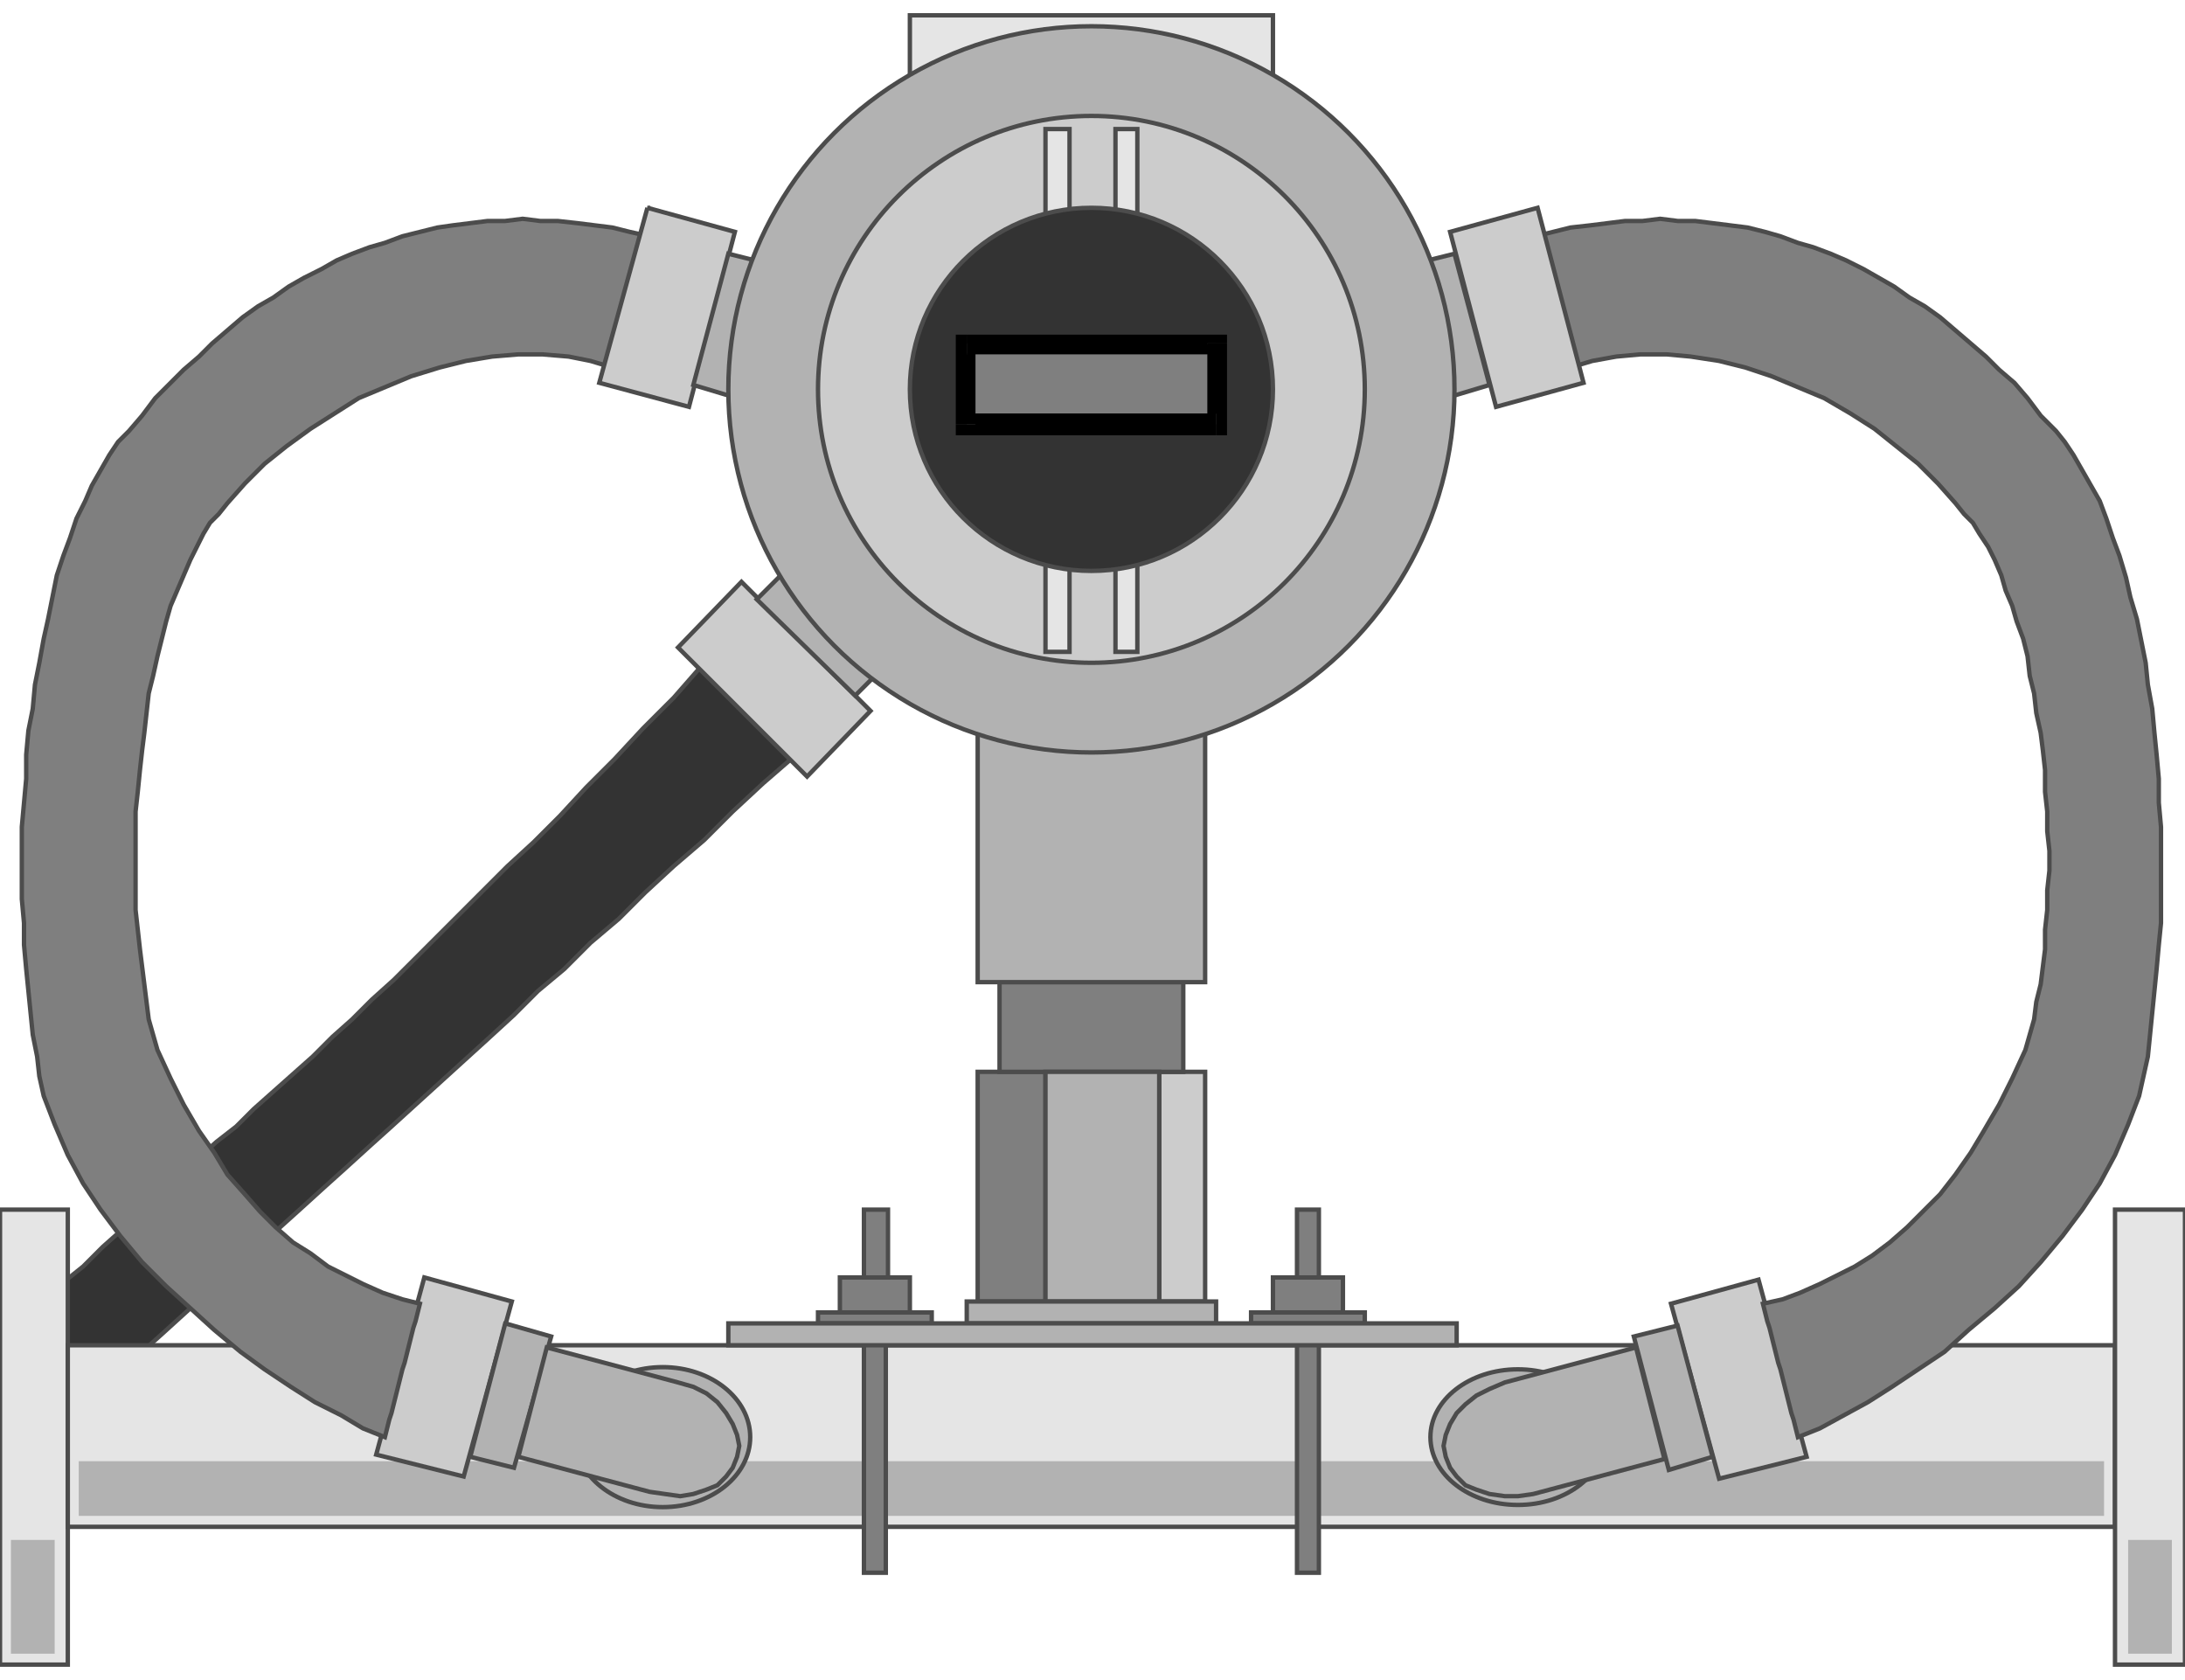 <!DOCTYPE svg PUBLIC "-//W3C//DTD SVG 20000303 Stylable//EN" "http://www.w3.org/TR/2000/03/WD-SVG-20000303/DTD/svg-20000303-stylable.dtd"><svg xmlns="http://www.w3.org/2000/svg" width="999px" height="768px" viewBox="0 0 999 754"><path style="fill:#333;stroke:#4c4c4c;stroke-width:2" d="M322,296 l-14,16 -14,14 -13,14 -13,13 -12,13 -12,12 -12,11 -11,11 -11,11 -10,10 -10,10 -10,10 -10,9 -9,9 -9,8 -9,9 -9,8 -9,8 -9,8 -8,8 -9,7 -9,8 -8,8 -9,8 -8,8 -9,8 -9,8 -9,9 -10,8 -9,9 -10,10 -9,9 0,4 0,4 0,4 0,4 0,4 0,4 0,4 0,4 0,3 0,4 0,4 0,4 0,4 0,4 0,4 0,4 11,-10 11,-10 11,-10 11,-10 10,-10 11,-10 10,-9 11,-10 10,-9 10,-9 11,-10 10,-9 10,-9 11,-10 10,-9 11,-10 10,-9 11,-10 11,-10 11,-10 11,-10 12,-11 11,-11 12,-10 12,-12 13,-11 12,-12 13,-12 14,-12 13,-13 14,-13 15,-13 -6,-5 -5,-5 -5,-6 -5,-5 -6,-5 -4,-5 -6,-6 -5,-5z" /><path style="fill:#e5e5e5;stroke:#4c4c4c;stroke-width:2" d="M0,546 l31,0 0,208 -31,0 0,-208z" /><path style="fill:#e5e5e5;stroke:#4c4c4c;stroke-width:2" d="M31,608 l936,0 0,83 -936,0 0,-83z" /><path style="fill:#e5e5e5;stroke:#4c4c4c;stroke-width:2" d="M967,546 l32,0 0,208 -32,0 0,-208z" /><path style="fill:#b2b2b2" d="M5,697 l20,0 0,52 -20,0 0,-52z" /><path style="fill:#b2b2b2" d="M36,661 l926,0 0,25 -926,0 0,-25z" /><path style="fill:#b2b2b2" d="M973,697 l20,0 0,52 -20,0 0,-52z" /><path style="fill:#7f7f7f;stroke:#4c4c4c;stroke-width:2" d="M603,598 l-10,0 0,114 10,0 0,-114z" /><path style="fill:#7f7f7f;stroke:#4c4c4c;stroke-width:2" d="M572,593 l52,0 0,5 -52,0 0,-5z" /><path style="fill:#7f7f7f;stroke:#4c4c4c;stroke-width:2" d="M582,593 l32,0 0,-16 -32,0 0,16z" /><path style="fill:#7f7f7f;stroke:#4c4c4c;stroke-width:2" d="M603,546 l-10,0 0,31 10,0 0,-31z" /><path style="fill:#7f7f7f;stroke:#4c4c4c;stroke-width:2" d="M395,598 l10,0 0,114 -10,0 0,-114z" /><path style="fill:#7f7f7f;stroke:#4c4c4c;stroke-width:2" d="M374,593 l52,0 0,5 -52,0 0,-5z" /><path style="fill:#7f7f7f;stroke:#4c4c4c;stroke-width:2" d="M384,593 l32,0 0,-16 -32,0 0,16z" /><path style="fill:#7f7f7f;stroke:#4c4c4c;stroke-width:2" d="M406,546 l-11,0 0,31 11,0 0,-31z" /><path style="fill:#ccc;stroke:#4c4c4c;stroke-width:2" d="M194,577 l40,11 -22,80 -40,-10 22,-81z" /><ellipse style="fill:#b2b2b2;stroke:#4c4c4c;stroke-width:2" cx="303" cy="650" rx="40" ry="32" /><path style="fill:#ccc;stroke:#4c4c4c;stroke-width:2" d="M826,659 l-40,10 -22,-80 40,-11 22,81z" /><ellipse style="fill:#b2b2b2;stroke:#4c4c4c;stroke-width:2" cx="694" cy="650" rx="40" ry="31" /><path style="fill:#7f7f7f;stroke:#4c4c4c;stroke-width:2" d="M702,101 l1,4 1,4 1,3 1,4 1,4 1,4 1,3 1,4 1,4 1,4 1,3 1,4 1,4 1,4 1,3 1,4 10,-3 11,-2 11,-1 12,0 11,1 13,2 12,3 12,4 12,5 12,5 12,7 11,7 10,8 10,8 9,9 8,9 4,5 4,4 3,5 4,6 3,6 3,7 2,7 3,7 2,7 3,8 2,8 1,9 2,8 1,9 2,9 1,8 1,9 0,10 1,9 0,9 1,9 0,9 -1,9 0,9 -1,9 0,9 -1,8 -1,8 -2,8 -1,8 -2,7 -2,7 -6,13 -6,12 -7,12 -6,10 -7,10 -7,9 -8,8 -7,7 -8,7 -8,6 -8,5 -8,4 -8,4 -9,4 -8,3 -9,2 1,4 1,4 1,3 1,4 1,4 1,4 1,4 1,3 1,4 1,4 1,4 1,4 1,4 1,3 1,4 1,4 10,-4 11,-6 11,-6 11,-7 12,-8 12,-8 11,-10 12,-10 11,-10 10,-11 10,-12 9,-12 8,-12 7,-13 6,-14 5,-13 2,-9 2,-9 1,-10 1,-10 1,-10 1,-10 1,-11 1,-10 0,-11 0,-11 0,-11 0,-11 -1,-11 0,-11 -1,-11 -1,-10 -1,-11 -2,-11 -1,-10 -2,-10 -2,-10 -3,-10 -2,-9 -3,-10 -3,-8 -3,-9 -3,-8 -4,-7 -4,-7 -4,-7 -4,-6 -4,-5 -7,-7 -6,-8 -6,-7 -7,-6 -6,-6 -7,-6 -7,-6 -7,-6 -7,-5 -7,-4 -7,-5 -7,-4 -7,-4 -8,-4 -7,-3 -8,-3 -7,-2 -8,-3 -7,-2 -8,-2 -8,-1 -8,-1 -8,-1 -8,0 -8,-1 -8,1 -8,0 -8,1 -8,1 -9,1 -8,2 -8,2z" /><path style="fill:#7f7f7f;stroke:#4c4c4c;stroke-width:2" d="M297,101 l-1,4 -1,4 -1,3 -2,4 -1,4 -1,4 -1,3 -1,4 -1,4 -1,4 -1,3 -1,4 -1,4 -1,4 -1,3 -1,4 -10,-3 -10,-2 -12,-1 -11,0 -12,1 -12,2 -12,3 -13,4 -12,5 -12,5 -11,7 -11,7 -11,8 -10,8 -9,9 -8,9 -4,5 -4,4 -3,5 -3,6 -3,6 -3,7 -3,7 -3,7 -2,7 -2,8 -2,8 -2,9 -2,8 -1,9 -1,9 -1,8 -1,9 -1,10 -1,9 0,9 0,9 0,9 0,9 0,9 1,9 1,9 1,8 1,8 1,8 1,8 2,7 2,7 6,13 6,12 7,12 7,10 6,10 8,9 7,8 7,7 8,7 8,5 8,6 8,4 8,4 9,4 9,3 8,2 -1,4 -1,4 -1,3 -1,4 -1,4 -1,4 -1,4 -1,3 -1,4 -1,4 -1,4 -1,4 -1,4 -1,3 -1,4 -1,4 -10,-4 -10,-6 -12,-6 -11,-7 -12,-8 -11,-8 -12,-10 -11,-10 -11,-10 -11,-11 -10,-12 -9,-12 -8,-12 -7,-13 -6,-14 -5,-13 -2,-9 -1,-9 -2,-10 -1,-10 -1,-10 -1,-10 -1,-11 0,-10 -1,-11 0,-11 0,-11 0,-11 1,-11 1,-11 0,-11 1,-11 2,-10 1,-11 2,-10 2,-11 2,-9 2,-10 2,-10 3,-9 3,-8 3,-9 4,-8 3,-7 4,-7 4,-7 4,-6 5,-5 6,-7 6,-8 7,-7 6,-6 7,-6 6,-6 7,-6 7,-6 7,-5 7,-4 7,-5 7,-4 8,-4 7,-4 7,-3 8,-3 7,-2 8,-3 8,-2 8,-2 7,-1 8,-1 8,-1 8,0 8,-1 8,1 8,0 9,1 8,1 8,1 8,2 9,2z" /><path style="fill:#e5e5e5;stroke:#4c4c4c;stroke-width:2" d="M416,46 l166,0 0,-46 -166,0 0,46z" /><path style="fill:#7f7f7f;stroke:#4c4c4c;stroke-width:2" d="M447,483 l31,0 0,105 -31,0 0,-105z" /><path style="fill:#ccc;stroke:#4c4c4c;stroke-width:2" d="M530,483 l21,0 0,105 -21,0 0,-105z" /><path style="fill:#7f7f7f;stroke:#4c4c4c;stroke-width:2" d="M457,483 l84,0 0,-41 -84,0 0,41z" /><path style="fill:#b2b2b2;stroke:#4c4c4c;stroke-width:2" d="M447,442 l104,0 0,-125 -104,0 0,125z" /><path style="fill:#b2b2b2;stroke:#4c4c4c;stroke-width:2" d="M478,483 l52,0 0,105 -52,0 0,-105z" /><path style="fill:#b2b2b2;stroke:#4c4c4c;stroke-width:2" d="M442,588 l114,0 0,10 -114,0 0,-10z" /><path style="fill:#b2b2b2;stroke:#4c4c4c;stroke-width:2" d="M333,598 l333,0 0,10 -333,0 0,-10z" /><path style="fill:#b2b2b2;stroke:#4c4c4c;stroke-width:2" d="M231,598 l21,6 -17,60 -20,-5 16,-61z" /><path style="fill:#b2b2b2;stroke:#4c4c4c;stroke-width:2" d="M237,659 l60,16 7,1 7,1 6,-1 6,-2 5,-2 4,-4 3,-4 2,-5 1,-5 -1,-5 -2,-5 -3,-5 -4,-5 -5,-4 -6,-3 -7,-2 -60,-16 -13,50z" /><path style="fill:#b2b2b2;stroke:#4c4c4c;stroke-width:2" d="M783,659 l-20,6 -16,-61 20,-5 16,60z" /><path style="fill:#b2b2b2;stroke:#4c4c4c;stroke-width:2" d="M748,609 l-60,16 -7,3 -6,3 -5,4 -4,4 -3,5 -2,5 -1,5 1,5 2,5 3,4 4,4 5,2 6,2 7,1 6,0 7,-1 60,-16 -13,-51z" /><path style="fill:#ccc;stroke:#4c4c4c;stroke-width:2" d="M724,168 l-40,11 -21,-80 40,-11 21,80z" /><path style="fill:#ccc;stroke:#4c4c4c;stroke-width:2" d="M310,289 l29,-30 59,59 -29,30 -59,-59z" /><path style="fill:#ccc;stroke:#4c4c4c;stroke-width:2" d="M296,88 l40,11 -21,80 -41,-11 22,-80z" /><path style="fill:#b2b2b2;stroke:#4c4c4c;stroke-width:2" d="M681,169 l-20,6 -16,-61 20,-5 16,60z" /><path style="fill:#b2b2b2;stroke:#4c4c4c;stroke-width:2" d="M346,267 l15,-15 44,45 -14,14 -45,-44z" /><path style="fill:#b2b2b2;stroke:#4c4c4c;stroke-width:2" d="M333,109 l20,5 -16,61 -20,-6 16,-60z" /><circle style="fill:#b2b2b2;stroke:#4c4c4c;stroke-width:2" cx="499" cy="171" r="166" /><circle style="fill:#ccc;stroke:#4c4c4c;stroke-width:2" cx="499" cy="171" r="125" /><path style="fill:#e5e5e5;stroke:#4c4c4c;stroke-width:2" d="M510,52 l10,0 0,239 -10,0 0,-239z" /><path style="fill:#e5e5e5;stroke:#4c4c4c;stroke-width:2" d="M478,52 l11,0 0,239 -11,0 0,-239z" /><circle style="fill:#333;stroke:#4c4c4c;stroke-width:2" cx="499" cy="171" r="83" /><path style="fill:#7f7f7f" d="M442,150 l114,0 0,37 -114,0 0,-37z" /><path style="fill:#000" d="M561,150 l-5,-4 -114,0 0,9 114,0 -4,-5 9,0 0,-4 -5,0z" /><path style="fill:#000" d="M556,192 l5,-5 0,-37 -9,0 0,37 4,-5 0,10 5,0 0,-5z" /><path style="fill:#000" d="M437,187 l5,5 114,0 0,-10 -114,0 4,5 -9,0 0,5 5,0z" /><path style="fill:#000" d="M442,146 l-5,4 0,37 9,0 0,-37 -4,5 0,-9 -5,0 0,4z" /></svg>